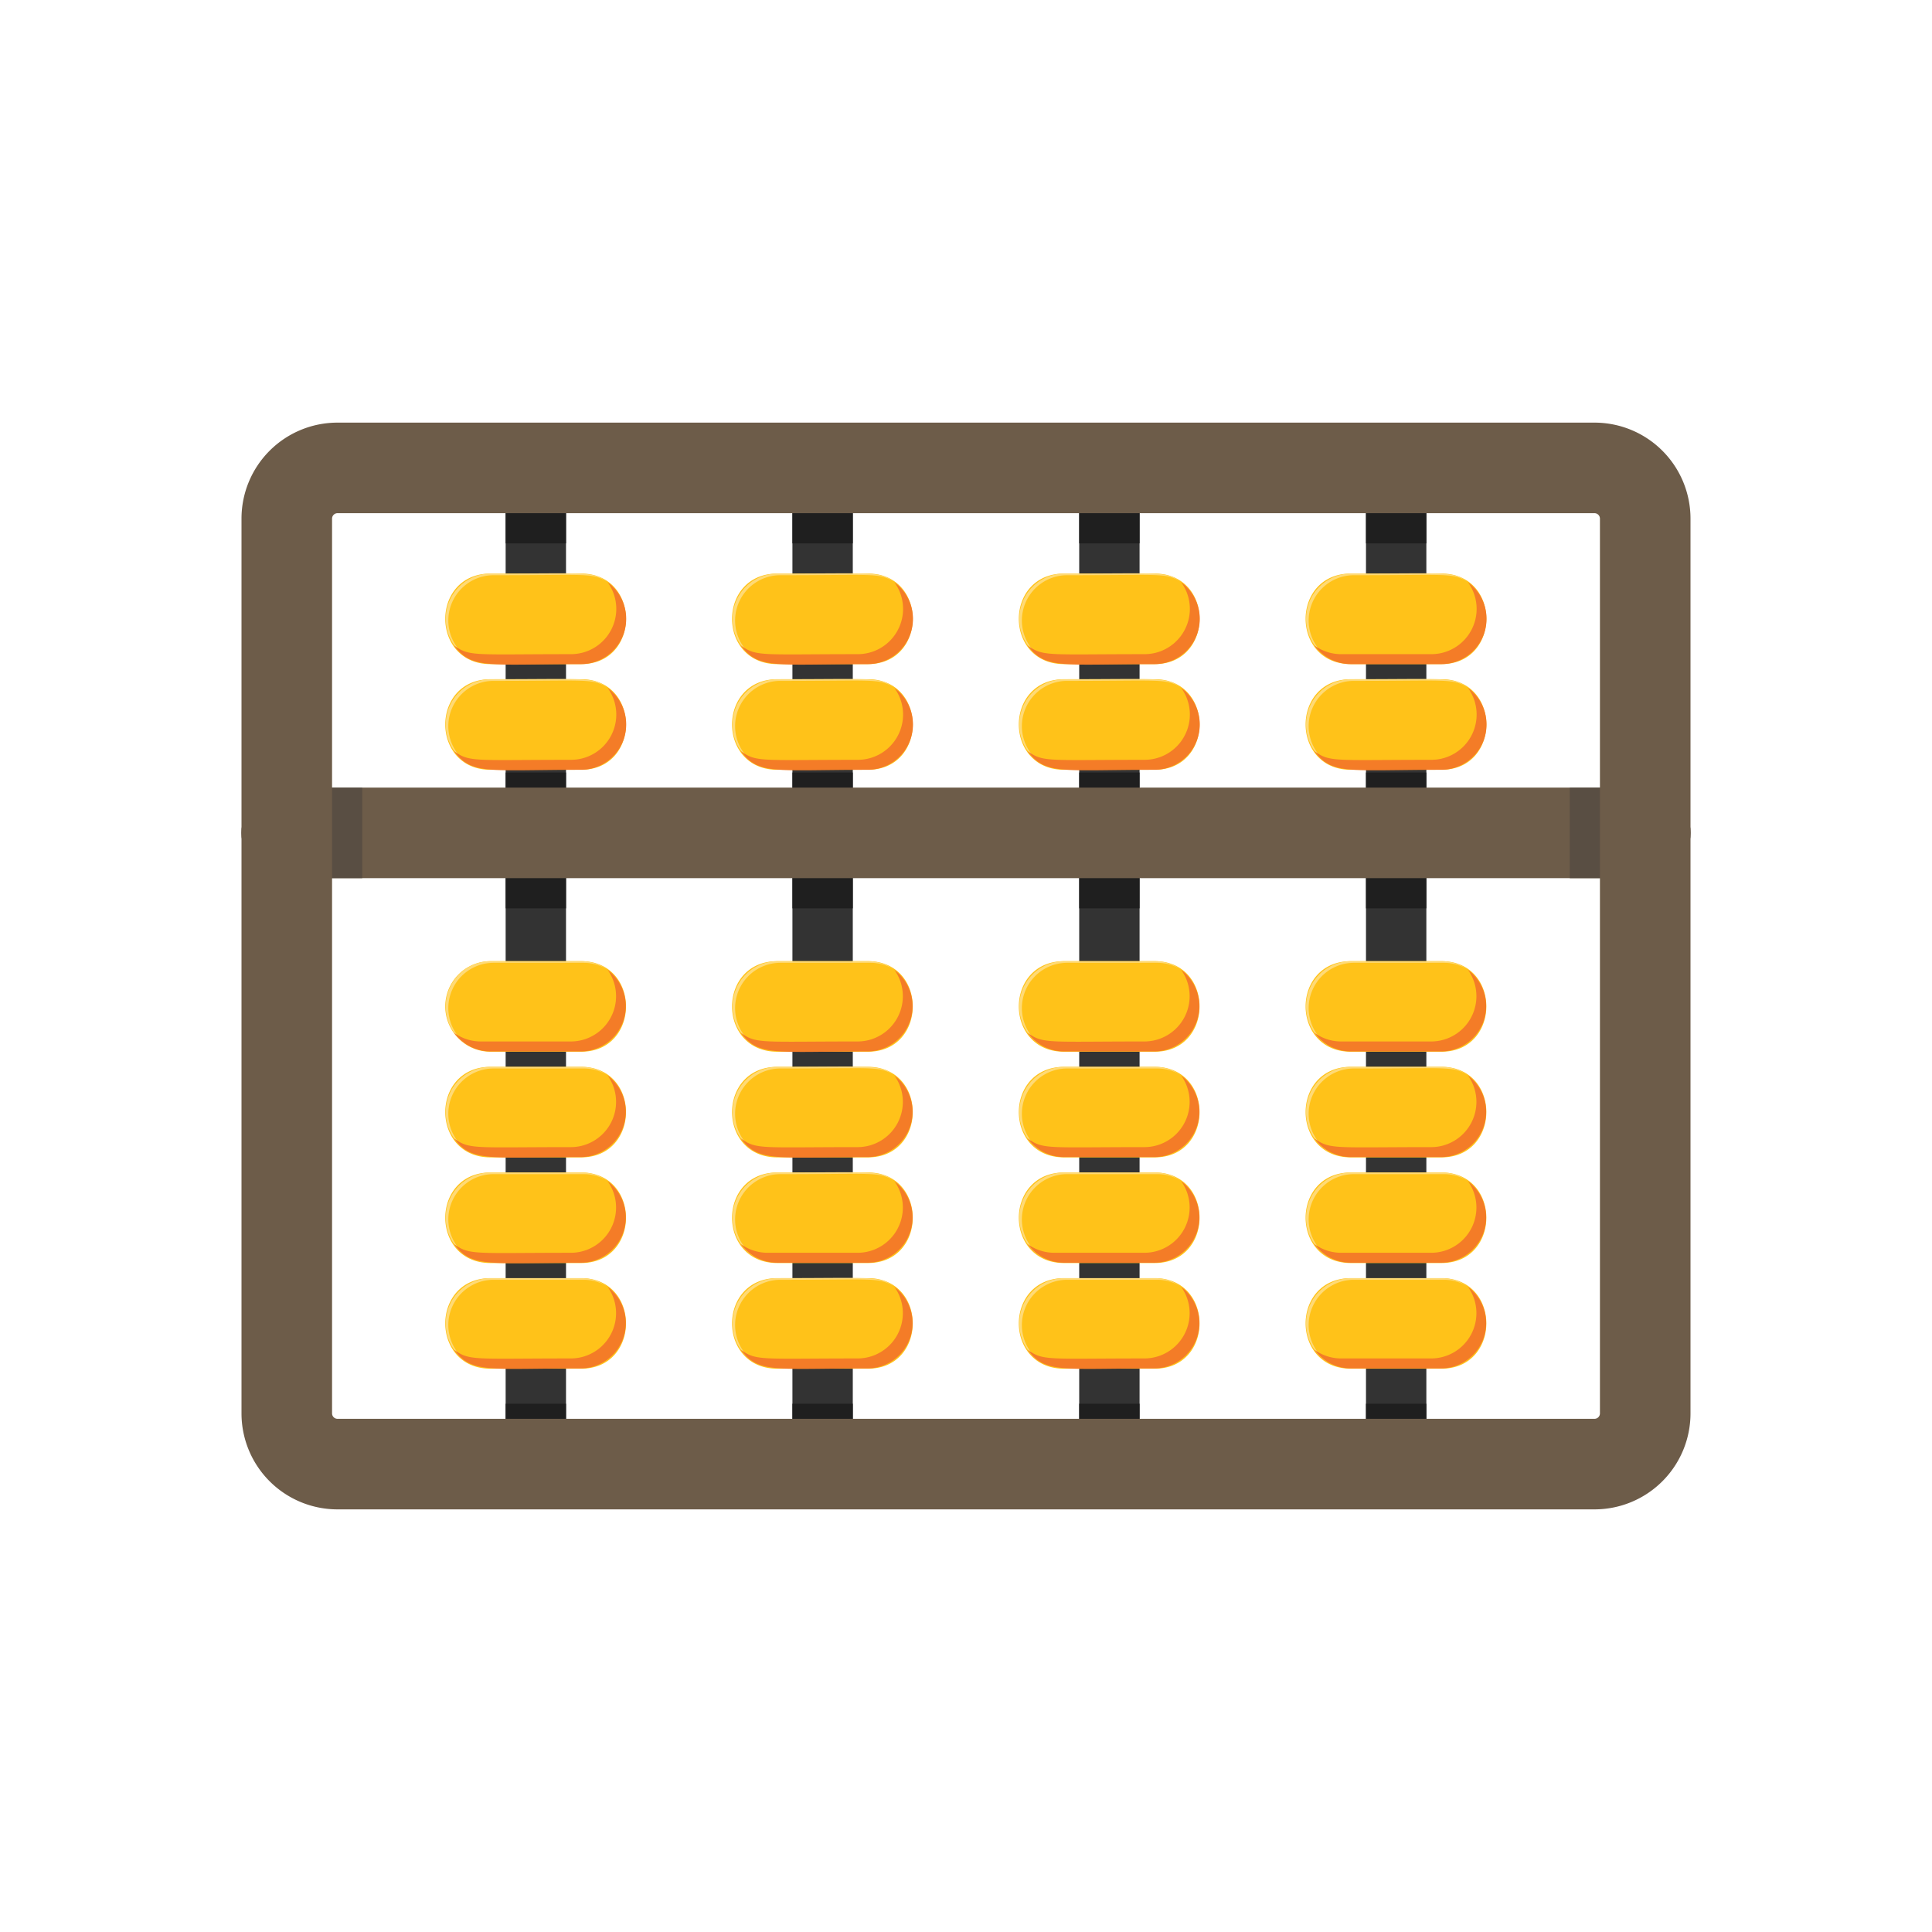 <?xml version="1.0" ?><svg viewBox="0 0 128 128" xmlns="http://www.w3.org/2000/svg"><defs><style>.cls-1{fill:#333;}.cls-2{fill:#1f1f1f;}.cls-3{fill:#ffc219;}.cls-4{fill:#ffda75;}.cls-5{fill:#f47c27;}.cls-6{fill:#6d5c49;}.cls-7{fill:#594e43;}</style></defs><title/><g data-name="29 Abacus" id="_29_Abacus"><path class="cls-1" d="M33.5,96V32a2,2,0,0,1,4,0V96A2,2,0,0,1,33.5,96Z"/><path class="cls-1" d="M52.5,96V32a2,2,0,0,1,4,0V96A2,2,0,0,1,52.5,96Z"/><path class="cls-1" d="M71.5,96V32a2,2,0,0,1,4,0V96A2,2,0,0,1,71.5,96Z"/><path class="cls-1" d="M90.5,96V32a2,2,0,0,1,4,0V96A2,2,0,0,1,90.5,96Z"/><rect class="cls-2" height="9" width="4" x="71.5" y="51.18"/><rect class="cls-2" height="9" width="4" x="52.5" y="51.18"/><path class="cls-2" d="M75.5,96V93h-4v3A2,2,0,0,0,75.5,96Z"/><path class="cls-2" d="M56.5,96V93h-4v3A2,2,0,0,0,56.5,96Z"/><path class="cls-2" d="M37.5,96V93h-4v3A2,2,0,0,0,37.5,96Z"/><path class="cls-2" d="M94.5,96V93h-4v3A2,2,0,0,0,94.5,96Z"/><path class="cls-2" d="M71.5,32v4h4V32A2,2,0,0,0,71.5,32Z"/><path class="cls-2" d="M33.5,32v4h4V32A2,2,0,0,0,33.5,32Z"/><path class="cls-2" d="M52.5,32v4h4V32A2,2,0,0,0,52.5,32Z"/><path class="cls-2" d="M90.5,32v4h4V32A2,2,0,0,0,90.5,32Z"/><rect class="cls-2" height="9" width="4" x="33.5" y="51.18"/><rect class="cls-2" height="9" width="4" x="90.5" y="51.18"/><path class="cls-3" d="M38.5,44h-6c-4,0-4-6,0-6h6C42.46,38,42.47,44,38.5,44Zm0,1h-6c-4,0-4,6,0,6h6C42.46,51,42.47,45,38.5,45Zm0,32.68h-6c-4,0-4,6,0,6h6C42.46,83.68,42.47,77.68,38.5,77.68Zm0,7h-6c-4,0-4,6,0,6h6C42.46,90.68,42.47,84.68,38.5,84.68Zm0-21h-6a3,3,0,1,0,0,6h6C42.46,69.68,42.47,63.68,38.5,63.68Zm0,7h-6c-4,0-4,6,0,6h6C42.46,76.68,42.47,70.68,38.5,70.68ZM57.5,38h-6c-4,0-4,6,0,6h6C61.46,44,61.47,38,57.5,38Zm0,7h-6c-4,0-4,6,0,6h6C61.46,51,61.47,45,57.5,45Zm0,32.68h-6c-4,0-4,6,0,6h6C61.46,83.68,61.47,77.68,57.5,77.68Zm0,7h-6c-4,0-4,6,0,6h6C61.46,90.68,61.47,84.68,57.5,84.68Zm0-21h-6c-4,0-4,6,0,6h6C61.46,69.68,61.47,63.68,57.5,63.68Zm0,7h-6c-4,0-4,6,0,6h6C61.46,76.68,61.47,70.68,57.5,70.68ZM76.5,38h-6c-4,0-4,6,0,6h6C80.46,44,80.47,38,76.5,38Zm0,7h-6c-4,0-4,6,0,6h6C80.46,51,80.47,45,76.5,45Zm0,32.68h-6c-4,0-4,6,0,6h6C80.46,83.68,80.47,77.68,76.5,77.68Zm0,7h-6c-4,0-4,6,0,6h6C80.46,90.68,80.47,84.68,76.5,84.68Zm0-21h-6c-4,0-4,6,0,6h6C80.46,69.68,80.47,63.68,76.5,63.68Zm0,7h-6c-4,0-4,6,0,6h6C80.46,76.68,80.47,70.68,76.5,70.68ZM95.5,38h-6c-4,0-4,6,0,6h6C99.46,44,99.47,38,95.5,38Zm0,7h-6c-4,0-4,6,0,6h6C99.46,51,99.47,45,95.5,45Zm0,32.68h-6c-4,0-4,6,0,6h6C99.46,83.68,99.47,77.68,95.5,77.68Zm0,7h-6c-4,0-4,6,0,6h6C99.46,90.68,99.47,84.68,95.5,84.68Zm0-21h-6c-4,0-4,6,0,6h6C99.46,69.68,99.47,63.68,95.5,63.68Zm0,7h-6c-4,0-4,6,0,6h6C99.46,76.68,99.47,70.68,95.5,70.68Z"/><path class="cls-4" d="M69,69.26a3,3,0,0,1,1.7-5.47h6a3,3,0,0,1,1.51.42,3,3,0,0,0-1.7-.53h-6A3,3,0,0,0,69,69.26Z"/><path class="cls-4" d="M69,76.26a3,3,0,0,1,1.7-5.47h6a3,3,0,0,1,1.51.42,3,3,0,0,0-1.7-.53h-6A3,3,0,0,0,69,76.26Z"/><path class="cls-4" d="M50,43.58a3,3,0,0,1,1.7-5.47c6.23,0,6.51-.17,7.51.42-1-.69-1.23-.53-7.7-.53A3,3,0,0,0,50,43.58Z"/><path class="cls-4" d="M69,83.26a3,3,0,0,1,1.7-5.47h6a3,3,0,0,1,1.51.42,3,3,0,0,0-1.7-.53h-6A3,3,0,0,0,69,83.26Z"/><path class="cls-4" d="M69,50.58a3,3,0,0,1,1.7-5.47c6.23,0,6.51-.17,7.51.42-1-.69-1.23-.53-7.7-.53A3,3,0,0,0,69,50.58Z"/><path class="cls-4" d="M88,43.58a3,3,0,0,1,1.7-5.47c6.23,0,6.51-.17,7.51.42-1-.69-1.23-.53-7.7-.53A3,3,0,0,0,88,43.58Z"/><path class="cls-4" d="M88,50.58a3,3,0,0,1,1.7-5.47c6.23,0,6.51-.17,7.51.42-1-.69-1.23-.53-7.7-.53A3,3,0,0,0,88,50.58Z"/><path class="cls-4" d="M88,69.26a3,3,0,0,1,1.7-5.47h6a3,3,0,0,1,1.51.42,3,3,0,0,0-1.7-.53h-6A3,3,0,0,0,88,69.26Z"/><path class="cls-4" d="M69,43.58a3,3,0,0,1,1.7-5.47c6.23,0,6.51-.17,7.51.42-1-.69-1.23-.53-7.7-.53A3,3,0,0,0,69,43.58Z"/><path class="cls-4" d="M50,50.58a3,3,0,0,1,1.7-5.47c6.23,0,6.51-.17,7.51.42-1-.69-1.23-.53-7.7-.53A3,3,0,0,0,50,50.58Z"/><path class="cls-4" d="M88,76.26a3,3,0,0,1,1.7-5.47c6.23,0,6.51-.17,7.51.42a3,3,0,0,0-1.7-.53h-6A3,3,0,0,0,88,76.26Z"/><path class="cls-4" d="M88,83.26a3,3,0,0,1,1.7-5.47h6a3,3,0,0,1,1.51.42,3,3,0,0,0-1.7-.53h-6A3,3,0,0,0,88,83.26Z"/><path class="cls-4" d="M31,43.58a3,3,0,0,1,1.7-5.47c6.23,0,6.51-.17,7.51.42-1-.69-1.23-.53-7.7-.53A3,3,0,0,0,31,43.58Z"/><path class="cls-4" d="M50,69.26a3,3,0,0,1,1.7-5.47h6a3,3,0,0,1,1.51.42,3,3,0,0,0-1.7-.53h-6A3,3,0,0,0,50,69.26Z"/><path class="cls-4" d="M51.69,84.79c6.23,0,6.51-.17,7.51.42-1-.69-1.23-.53-7.7-.53A3,3,0,0,0,50,90.26,3,3,0,0,1,51.69,84.79Z"/><path class="cls-4" d="M89.69,84.79h6a3,3,0,0,1,1.51.42,3,3,0,0,0-1.7-.53h-6A3,3,0,0,0,88,90.26,3,3,0,0,1,89.69,84.79Z"/><path class="cls-4" d="M31,83.26a3,3,0,0,1,1.7-5.47h6a3,3,0,0,1,1.51.42,3,3,0,0,0-1.7-.53h-6A3,3,0,0,0,31,83.26Z"/><path class="cls-4" d="M70.69,84.79h6a3,3,0,0,1,1.51.42,3,3,0,0,0-1.7-.53h-6A3,3,0,0,0,69,90.26,3,3,0,0,1,70.69,84.79Z"/><path class="cls-4" d="M32.69,84.79h6a3,3,0,0,1,1.51.42,3,3,0,0,0-1.7-.53h-6A3,3,0,0,0,31,90.26,3,3,0,0,1,32.69,84.79Z"/><path class="cls-4" d="M50,76.26a3,3,0,0,1,1.7-5.47c6.23,0,6.51-.17,7.51.42-1-.69-1.23-.53-7.7-.53A3,3,0,0,0,50,76.26Z"/><path class="cls-4" d="M50,83.26a3,3,0,0,1,1.7-5.47c6.23,0,6.51-.17,7.51.42-1-.69-1.23-.53-7.7-.53A3,3,0,0,0,50,83.26Z"/><path class="cls-4" d="M31,76.26a3,3,0,0,1,1.7-5.47h6a3,3,0,0,1,1.51.42,3,3,0,0,0-1.7-.53h-6A3,3,0,0,0,31,76.26Z"/><path class="cls-4" d="M31,50.58a3,3,0,0,1,1.7-5.47c6.23,0,6.51-.17,7.51.42-1-.69-1.23-.53-7.7-.53A3,3,0,0,0,31,50.58Z"/><path class="cls-4" d="M31,69.26a3,3,0,0,1,1.7-5.47h6a3,3,0,0,1,1.51.42,3,3,0,0,0-1.7-.53h-6A3,3,0,0,0,31,69.26Z"/><path class="cls-5" d="M59.26,78.26A3,3,0,0,1,56.84,83h-6a3,3,0,0,1-1.76-.58,3,3,0,0,0,2.42,1.24h6A3,3,0,0,0,59.26,78.26Z"/><path class="cls-5" d="M59.26,85.26A3,3,0,0,1,56.84,90c-6.47,0-6.73.17-7.76-.58,1.16,1.59,2.3,1.24,8.42,1.24A3,3,0,0,0,59.26,85.26Z"/><path class="cls-5" d="M97.26,45.58a3,3,0,0,1-2.42,4.76c-6.47,0-6.73.17-7.76-.58C88.25,51.36,89.38,51,95.5,51A3,3,0,0,0,97.26,45.58Z"/><path class="cls-5" d="M59.26,71.26A3,3,0,0,1,56.84,76c-6.47,0-6.73.17-7.76-.58,1.16,1.59,2.3,1.24,8.42,1.24A3,3,0,0,0,59.26,71.26Z"/><path class="cls-5" d="M40.26,45.58a3,3,0,0,1-2.42,4.76c-6.47,0-6.73.17-7.76-.58C31.25,51.36,32.38,51,38.5,51A3,3,0,0,0,40.26,45.58Z"/><path class="cls-5" d="M59.26,64.26A3,3,0,0,1,56.84,69c-6.47,0-6.73.17-7.76-.58,1.16,1.59,2.3,1.24,8.42,1.24A3,3,0,0,0,59.26,64.26Z"/><path class="cls-5" d="M40.26,85.26A3,3,0,0,1,37.84,90c-6.47,0-6.73.17-7.76-.58,1.16,1.59,2.3,1.24,8.42,1.24A3,3,0,0,0,40.26,85.26Z"/><path class="cls-5" d="M40.26,64.26A3,3,0,0,1,37.84,69h-6a3,3,0,0,1-1.76-.58,3,3,0,0,0,2.42,1.24h6A3,3,0,0,0,40.26,64.26Z"/><path class="cls-5" d="M59.26,45.58a3,3,0,0,1-2.42,4.76c-6.47,0-6.73.17-7.76-.58C50.25,51.36,51.38,51,57.5,51A3,3,0,0,0,59.26,45.58Z"/><path class="cls-5" d="M94.84,43.34h-6a3,3,0,0,1-1.76-.58A3,3,0,0,0,89.5,44h6a3,3,0,0,0,1.76-5.42A3,3,0,0,1,94.84,43.34Z"/><path class="cls-5" d="M40.26,78.26A3,3,0,0,1,37.84,83c-6.47,0-6.73.17-7.76-.58,1.16,1.59,2.3,1.24,8.42,1.24A3,3,0,0,0,40.26,78.26Z"/><path class="cls-5" d="M40.26,71.26A3,3,0,0,1,37.84,76c-6.47,0-6.73.17-7.76-.58,1.16,1.59,2.3,1.24,8.42,1.24A3,3,0,0,0,40.26,71.26Z"/><path class="cls-5" d="M40.26,38.58a3,3,0,0,1-2.42,4.76c-6.47,0-6.73.17-7.76-.58C31.25,44.36,32.38,44,38.5,44A3,3,0,0,0,40.26,38.58Z"/><path class="cls-5" d="M97.26,85.26A3,3,0,0,1,94.84,90h-6a3,3,0,0,1-1.76-.58,3,3,0,0,0,2.42,1.24h6A3,3,0,0,0,97.26,85.26Z"/><path class="cls-5" d="M59.26,38.58a3,3,0,0,1-2.42,4.76c-6.47,0-6.73.17-7.76-.58C50.25,44.36,51.38,44,57.5,44A3,3,0,0,0,59.26,38.58Z"/><path class="cls-5" d="M97.26,71.26A3,3,0,0,1,94.84,76c-6.47,0-6.73.17-7.76-.58a3,3,0,0,0,2.42,1.24h6A3,3,0,0,0,97.26,71.26Z"/><path class="cls-5" d="M78.26,38.58a3,3,0,0,1-2.42,4.76c-6.47,0-6.73.17-7.76-.58C69.25,44.36,70.38,44,76.5,44A3,3,0,0,0,78.26,38.58Z"/><path class="cls-5" d="M97.26,64.26A3,3,0,0,1,94.84,69h-6a3,3,0,0,1-1.76-.58,3,3,0,0,0,2.42,1.24h6A3,3,0,0,0,97.26,64.26Z"/><path class="cls-5" d="M97.26,78.26A3,3,0,0,1,94.84,83h-6a3,3,0,0,1-1.76-.58,3,3,0,0,0,2.42,1.24h6A3,3,0,0,0,97.26,78.26Z"/><path class="cls-5" d="M78.26,78.26A3,3,0,0,1,75.84,83h-6a3,3,0,0,1-1.76-.58,3,3,0,0,0,2.42,1.24h6A3,3,0,0,0,78.26,78.26Z"/><path class="cls-5" d="M78.26,85.26A3,3,0,0,1,75.84,90c-6.47,0-6.73.17-7.76-.58,1.16,1.59,2.3,1.24,8.42,1.24A3,3,0,0,0,78.26,85.26Z"/><path class="cls-5" d="M78.26,64.26A3,3,0,0,1,75.84,69c-6.47,0-6.73.17-7.76-.58a3,3,0,0,0,2.42,1.24h6A3,3,0,0,0,78.26,64.26Z"/><path class="cls-5" d="M78.26,71.26A3,3,0,0,1,75.84,76c-6.47,0-6.73.17-7.76-.58a3,3,0,0,0,2.42,1.24h6A3,3,0,0,0,78.26,71.26Z"/><path class="cls-5" d="M78.26,45.58a3,3,0,0,1-2.42,4.76c-6.47,0-6.73.17-7.76-.58C69.25,51.36,70.38,51,76.5,51A3,3,0,0,0,78.26,45.58Z"/><path class="cls-6" d="M109,58.18H19c-4,0-4-6,0-6h90C113,52.18,113,58.18,109,58.18Z"/><path class="cls-7" d="M109,52.18h-5v6h5C113,58.18,113,52.18,109,52.18Z"/><path class="cls-7" d="M24,52.18H19c-4,0-4,6,0,6h5Z"/><path class="cls-6" d="M105.64,34a.36.36,0,0,1,.36.36V93.64a.36.36,0,0,1-.36.36H22.36a.36.36,0,0,1-.36-.36V34.36a.36.36,0,0,1,.36-.36h83.27m0-6H22.36A6.36,6.36,0,0,0,16,34.36V93.64A6.36,6.36,0,0,0,22.36,100h83.27A6.36,6.36,0,0,0,112,93.64V34.36A6.36,6.36,0,0,0,105.64,28Z"/></g></svg>